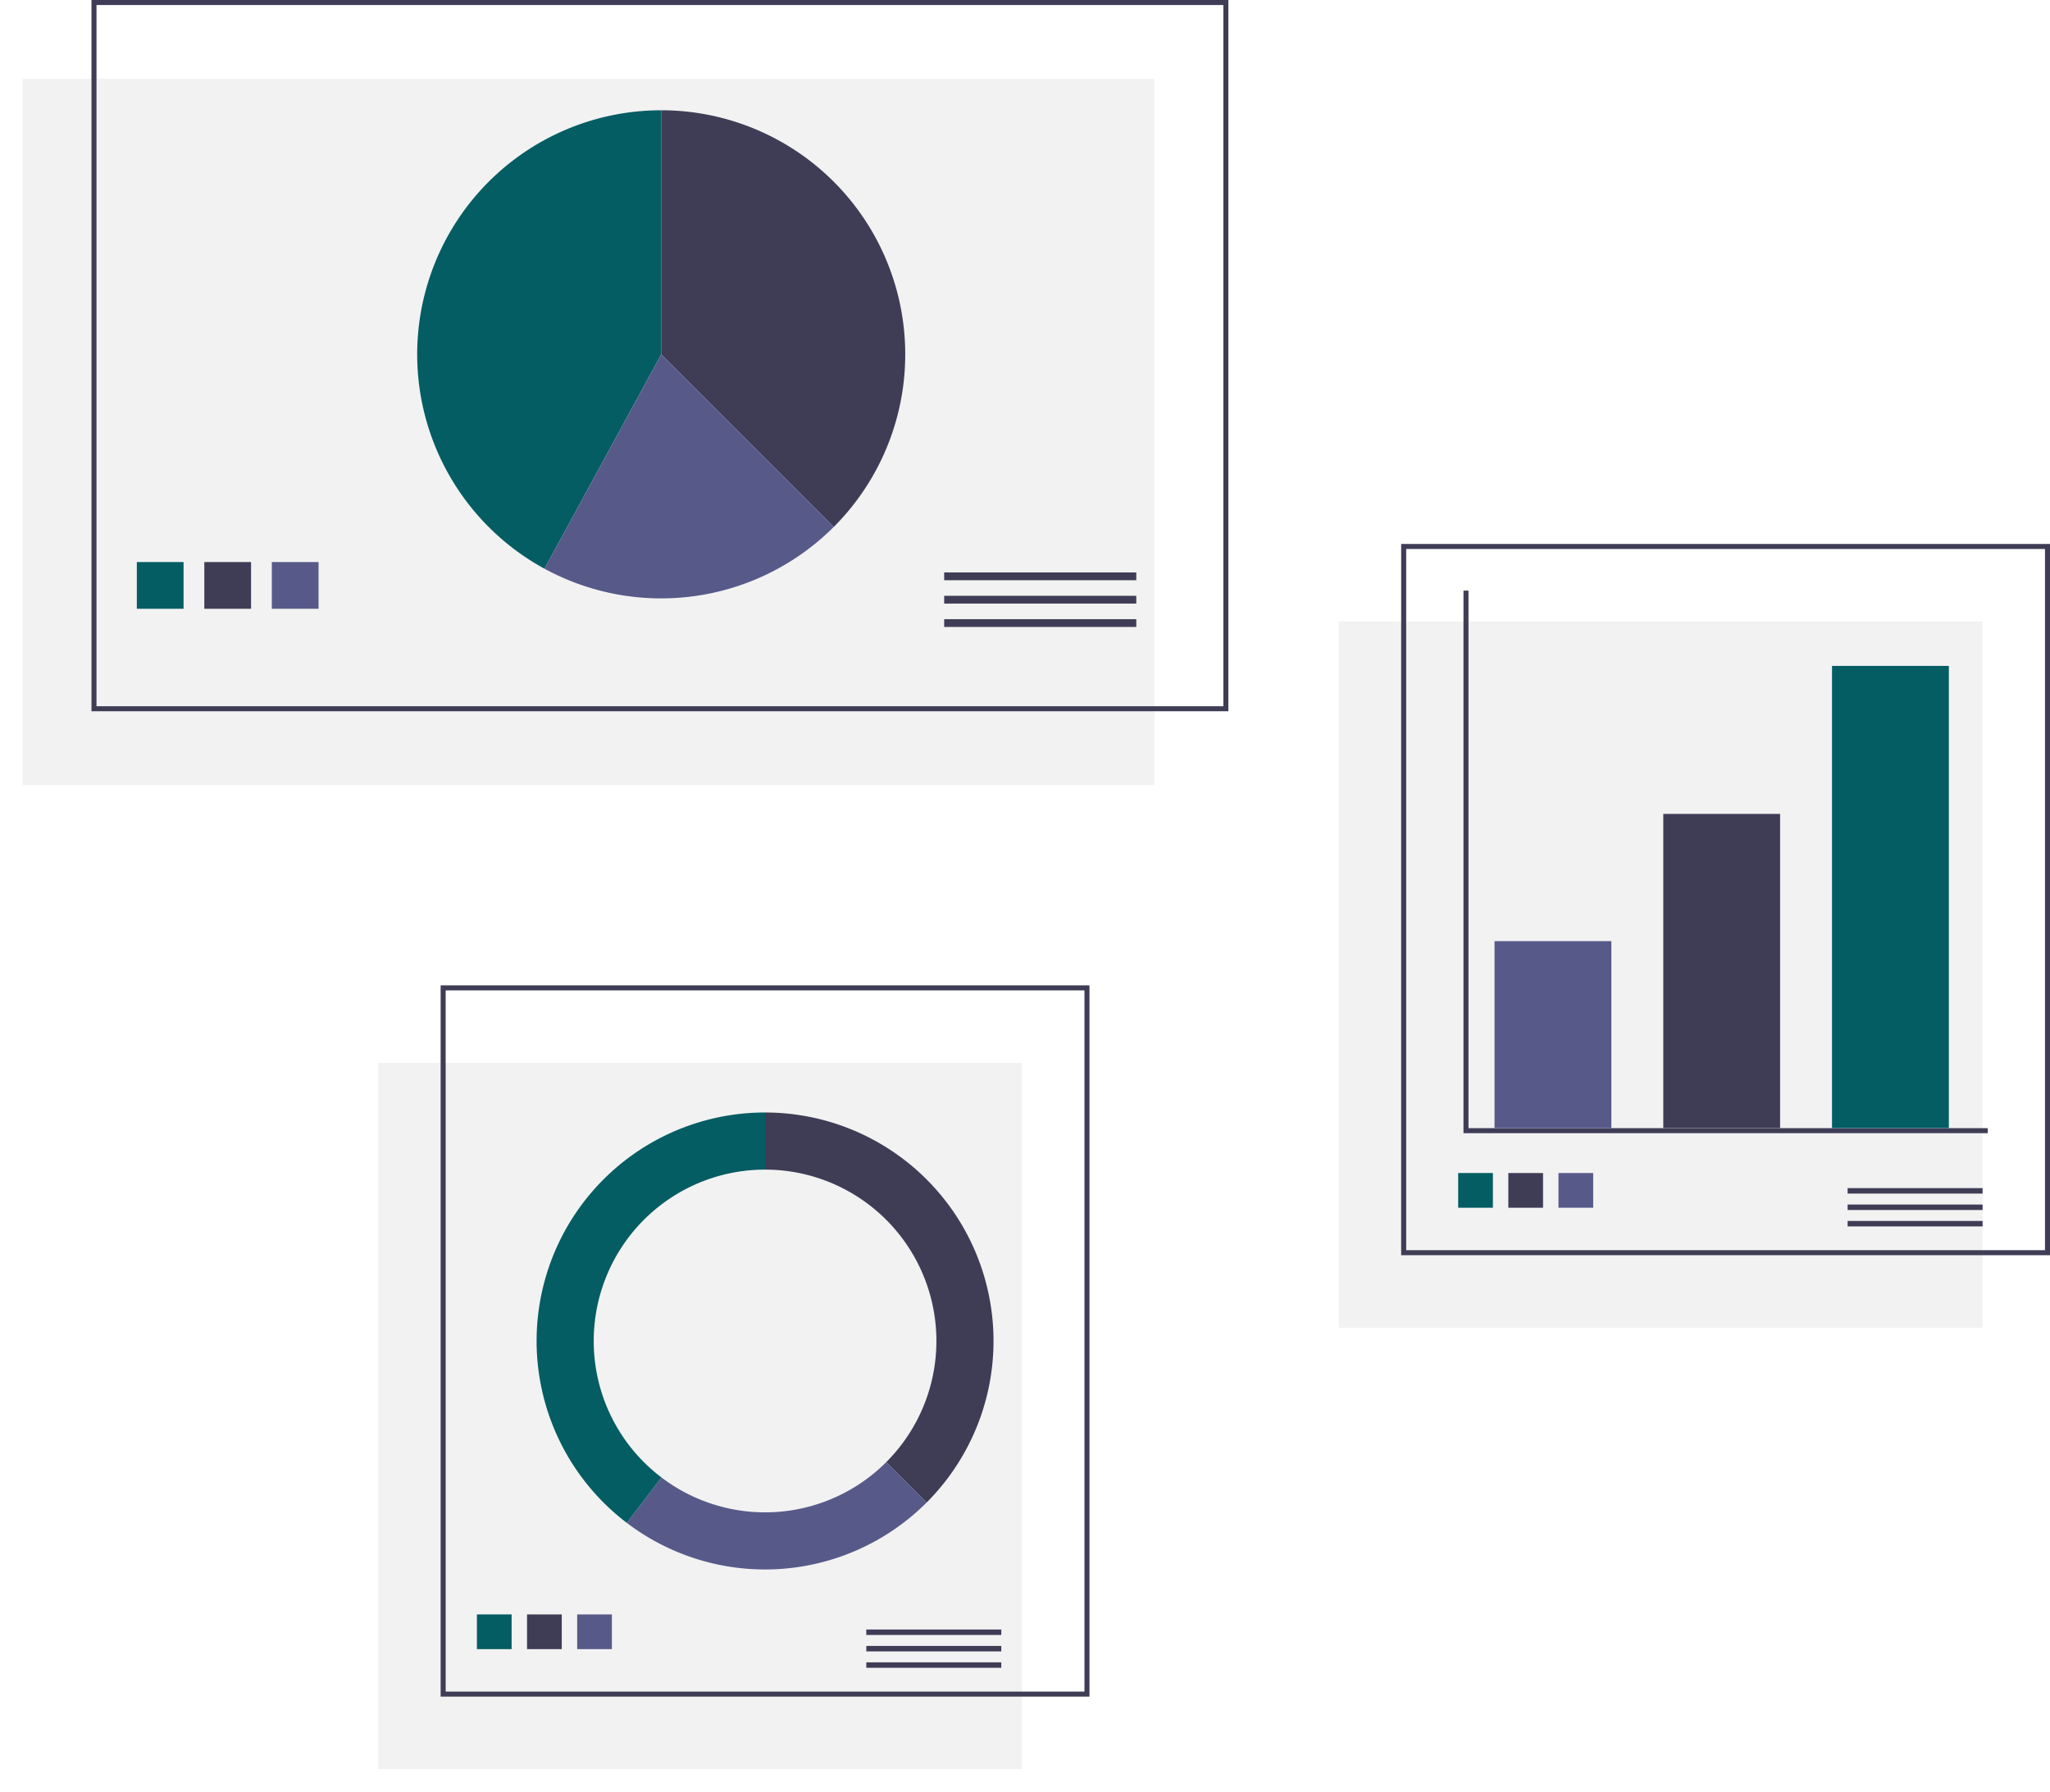 <svg xmlns="http://www.w3.org/2000/svg" xmlns:xlink="http://www.w3.org/1999/xlink" width="816.332" height="713.372" viewBox="0 0 816.332 713.372"><defs><filter id="a" x="0" y="22.395" width="468.719" height="299.183" filterUnits="userSpaceOnUse"><feOffset dy="3" input="SourceAlpha"/><feGaussianBlur stdDeviation="3" result="b"/><feFlood flood-opacity="0.161"/><feComposite operator="in" in2="b"/><feComposite in="SourceGraphic"/></filter><filter id="c" x="141.625" y="414.189" width="274.373" height="299.183" filterUnits="userSpaceOnUse"><feOffset dy="3" input="SourceAlpha"/><feGaussianBlur stdDeviation="3" result="d"/><feFlood flood-opacity="0.161"/><feComposite operator="in" in2="d"/><feComposite in="SourceGraphic"/></filter><filter id="e" x="524.115" y="238.45" width="274.373" height="299.183" filterUnits="userSpaceOnUse"><feOffset dy="3" input="SourceAlpha"/><feGaussianBlur stdDeviation="3" result="f"/><feFlood flood-opacity="0.161"/><feComposite operator="in" in2="f"/><feComposite in="SourceGraphic"/></filter></defs><g transform="translate(9)"><g transform="matrix(1, 0, 0, 1, -9, 0)" filter="url(#a)"><rect width="450.719" height="281.182" transform="translate(9 28.39)" fill="#f2f2f2"/></g><rect width="450.719" height="281.182" transform="translate(28.428 1)" fill="none" stroke="#3f3d56" stroke-miterlimit="10" stroke-width="2"/><path d="M354.712,242.985A97.173,97.173,0,0,0,286,77.1v97.173Z" transform="translate(-31.695 -33.199)" fill="#3f3d56"/><path d="M289.174,77.1a97.185,97.185,0,0,0-46.486,182.525l46.486-85.351Z" transform="translate(-34.869 -33.199)" fill="#045d63"/><path d="M356.23,239.812,287.518,171.1l-46.486,85.351A97.224,97.224,0,0,0,356.23,239.812Z" transform="translate(-33.213 -30.025)" fill="#575a89"/><rect width="18.608" height="18.608" transform="translate(45.485 223.775)" fill="#045d63"/><rect width="18.608" height="18.608" transform="translate(72.363 223.775)" fill="#3f3d56"/><rect width="18.608" height="18.608" transform="translate(99.241 223.775)" fill="#575a89"/><rect width="76.498" height="3.101" transform="translate(366.984 227.91)" fill="#3f3d56"/><rect width="76.498" height="3.101" transform="translate(366.984 237.214)" fill="#3f3d56"/><rect width="76.498" height="3.101" transform="translate(366.984 246.518)" fill="#3f3d56"/><g transform="matrix(1, 0, 0, 1, -9, 0)" filter="url(#c)"><rect width="256.372" height="281.182" transform="translate(150.62 420.19)" fill="#f2f2f2"/></g><rect width="256.372" height="281.182" transform="translate(167.469 393.312)" fill="none" stroke="#3f3d56" stroke-miterlimit="10" stroke-width="2"/><rect width="13.823" height="13.823" transform="translate(180.908 642.772)" fill="#045d63"/><rect width="13.823" height="13.823" transform="translate(200.874 642.772)" fill="#3f3d56"/><rect width="13.823" height="13.823" transform="translate(220.84 642.772)" fill="#575a89"/><rect width="53.755" height="2.179" transform="translate(335.972 648.776)" fill="#3f3d56"/><rect width="53.755" height="2.179" transform="translate(335.972 655.313)" fill="#3f3d56"/><rect width="53.755" height="2.179" transform="translate(335.972 661.851)" fill="#3f3d56"/><path d="M326,463.1v22.743a68.228,68.228,0,0,1,48.245,116.473L390.326,618.4A90.971,90.971,0,0,0,326,463.1Z" transform="translate(-30.345 -20.168)" fill="#3f3d56"/><path d="M392.124,613.85l-16.081-16.081a68.211,68.211,0,0,1-89.524,6.07l-13.765,18.112A90.968,90.968,0,0,0,392.124,613.85Z" transform="translate(-32.142 -15.621)" fill="#575a89"/><path d="M260.743,554.07a68.228,68.228,0,0,1,68.228-68.228V463.1a90.97,90.97,0,0,0-55.044,163.4l13.765-18.112A68.109,68.109,0,0,1,260.743,554.07Z" transform="translate(-33.316 -20.168)" fill="#045d63"/><g transform="matrix(1, 0, 0, 1, -9, 0)" filter="url(#e)"><rect width="256.372" height="281.182" transform="translate(533.12 244.45)" fill="#f2f2f2"/></g><rect width="256.372" height="281.182" transform="translate(549.96 217.573)" fill="none" stroke="#3f3d56" stroke-miterlimit="10" stroke-width="2"/><path d="M556,227.5V442.522H763.786" transform="translate(18.77 7.646)" fill="none" stroke="#3f3d56" stroke-miterlimit="10" stroke-width="2"/><rect width="46.519" height="74.431" transform="translate(586.141 374.704)" fill="#575a89"/><rect width="46.519" height="125.085" transform="translate(653.336 324.05)" fill="#3f3d56"/><rect width="46.519" height="184.009" transform="translate(720.53 265.125)" fill="#045d63"/><rect width="13.823" height="13.823" transform="translate(571.669 467.033)" fill="#045d63"/><rect width="13.823" height="13.823" transform="translate(591.635 467.033)" fill="#3f3d56"/><rect width="13.823" height="13.823" transform="translate(611.601 467.033)" fill="#575a89"/><rect width="53.755" height="2.179" transform="translate(726.733 473.037)" fill="#3f3d56"/><rect width="53.755" height="2.179" transform="translate(726.733 479.575)" fill="#3f3d56"/><rect width="53.755" height="2.179" transform="translate(726.733 486.112)" fill="#3f3d56"/></g></svg>
